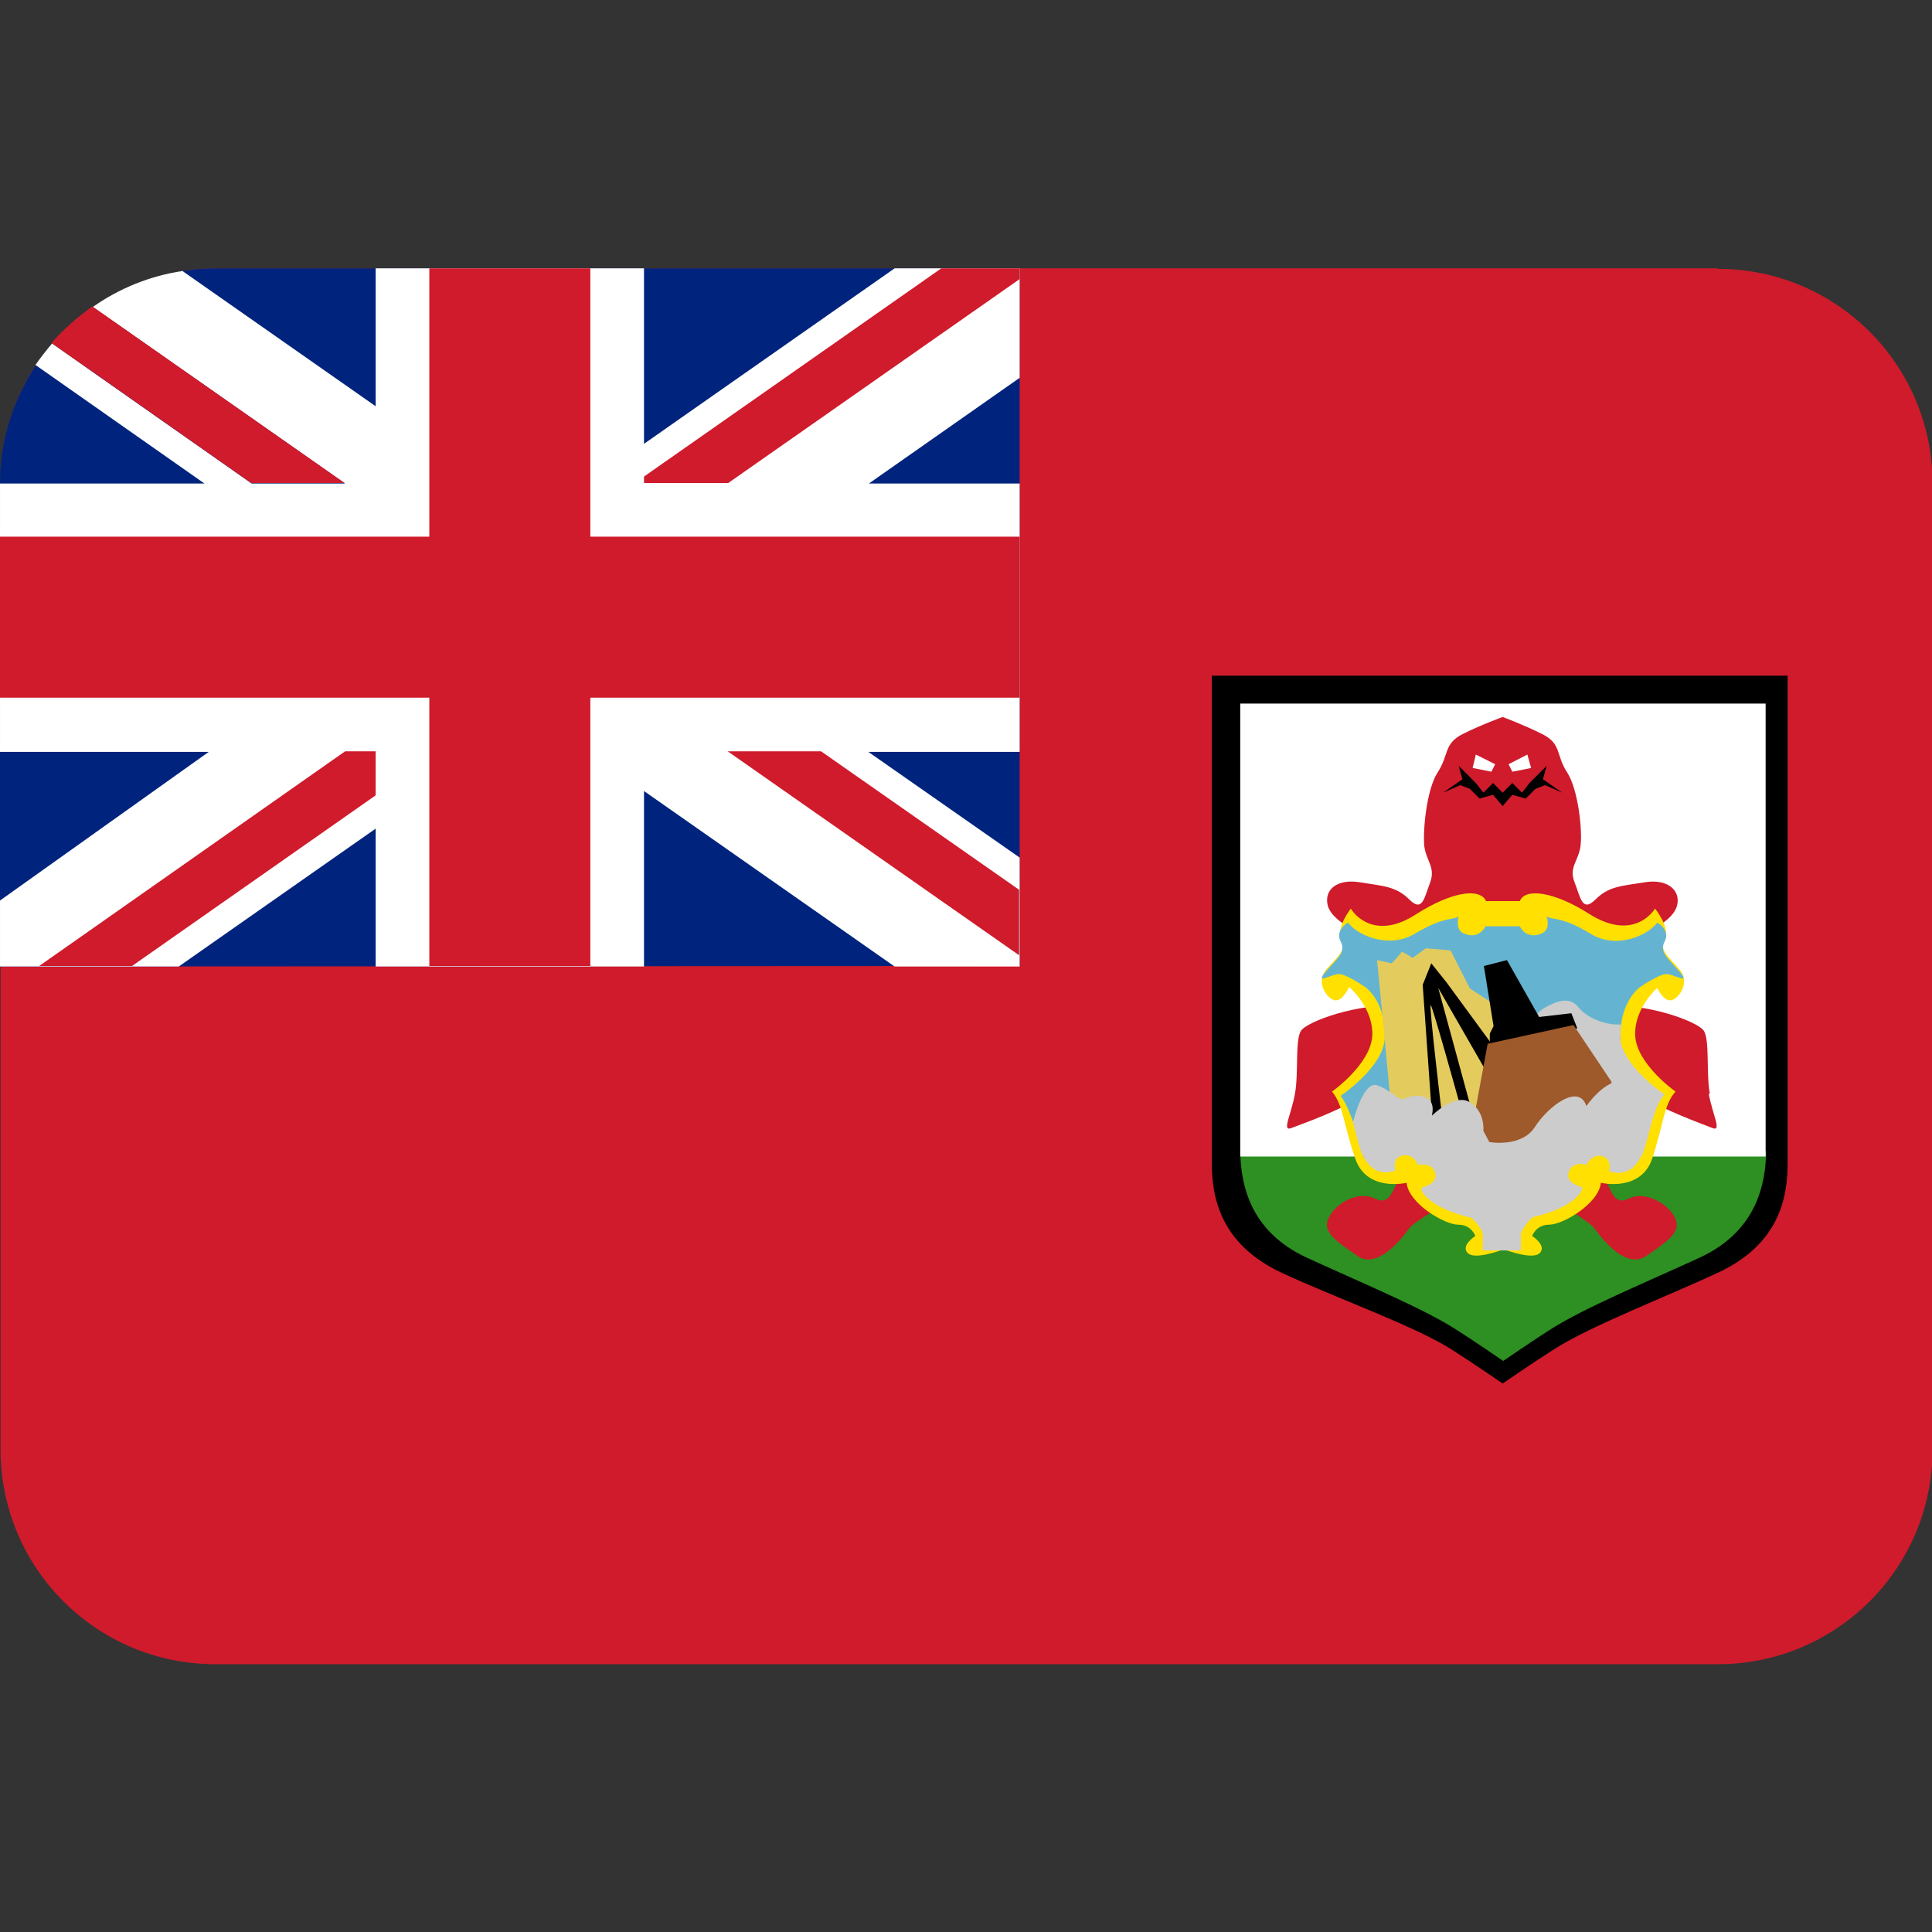 <svg viewBox="0 0 36 36" xmlns="http://www.w3.org/2000/svg"><rect x="0" y="0" width="36" height="36" fill="#333333" stroke="none"/><path d="m32 5h-28c-.21 0-.41.02-.6.05v1.75h-2.73c-.42.63-.66 1.39-.66 2.21v18c0 2.21 1.79 4 4 4h28c2.21 0 4-1.79 4-4v-18c0-2.21-1.79-4-4-4z" fill="#cf1b2b"/><path d="m22.58 12.59v9.07c0 .64.15 1.52 1.31 2.06.99.46 2.47.99 3.15 1.42.38.24.96.64.96.64s.58-.4.96-.64c.67-.43 2.05-.96 3.04-1.42 1.17-.54 1.31-1.42 1.31-2.06v-9.07z"/><path d="m23.11 21.45c.01.59.16 1.48 1.23 1.98.93.43 2.14.93 2.77 1.33.35.22.9.6.9.6s.55-.38.9-.6c.63-.4 1.84-.9 2.77-1.33 1.07-.5 1.22-1.39 1.23-1.98z" fill="#2e8f22"/><path d="m23.11 13.11h9.79v8.44h-9.79z" fill="#fff"/><path d="m31.86 20.38c-.07-.39 0-.99-.11-1.17s-1.1-.53-1.81-.46-.21-.89.28-1.13c.5-.25.96-.46 1.03-.75.07-.28-.18-.5-.6-.43-.43.07-.67.07-.92.32s-.28-.04-.39-.32.07-.39.11-.67-.04-1.06-.25-1.38-.1-.53-.46-.71-.74-.32-.74-.32-.39.14-.75.32c-.35.18-.25.39-.46.71s-.28 1.1-.25 1.38c.04.28.21.39.11.67-.11.28-.14.57-.39.32s-.5-.25-.92-.32c-.43-.07-.67.14-.6.43.07.28.53.5 1.03.75s.99 1.21.28 1.13c-.71-.07-1.7.28-1.81.46s-.04.78-.11 1.17-.25.71-.07.64.99-.35 1.38-.64c.39-.28.85 1.14.67 1.49s-.21.6-.5.46-.71.07-.85.36c-.14.28.18.46.53.71s.78-.25.96-.5 1.74-1.03 1.74-1.03 1.56.78 1.73 1.03c.18.25.6.75.96.5.35-.25.67-.43.53-.71s-.57-.5-.85-.36-.32-.11-.5-.46.28-1.77.67-1.49 1.21.57 1.38.64c.18.07 0-.25-.07-.64z" fill="#cf1b2b"/><path d="m30.87 18.39s.11.25.25.25.39-.32.18-.57-.39-.36-.28-.57-.18-.57-.18-.57c-.14.21-.53.53-1.21.11-.67-.43-1.21-.5-1.31-.25h-.63c-.11-.25-.64-.18-1.31.25s-1.07.11-1.21-.11c0 0-.28.36-.18.57.11.21-.07.32-.28.57s.04.57.18.57.25-.25.25-.25.46.39.43.92c-.04.53-.75 1.03-.75 1.03.21.25.21.6.43 1.24.21.64.96.46.96.46.04.39.71.78.96.78s.32.21.32.21-.28.18-.14.32c.13.13.61-.05.67-.07.06.02.54.2.67.07.14-.14-.14-.32-.14-.32s.07-.21.32-.21.92-.39.96-.78c0 0 .75.18.96-.46s.21-.99.43-1.24c0 0-.71-.5-.75-1.03-.03-.53.43-.92.43-.92z" fill="#ffe000"/><path d="m31.3 18.11c-.21-.25-.39-.36-.28-.57s-.14-.35-.14-.35c-.14.21-.73.52-1.24.21-.53-.32-.67-.25-.82-.32 0 0 .09.25-.11.32-.28.11-.39-.14-.39-.14h-.64s-.11.25-.39.14c-.19-.07-.11-.32-.11-.32-.14.07-.28 0-.82.32-.51.3-1.1 0-1.24-.21 0 0-.25.14-.14.35s-.07.32-.28.57.11.04.25.04.5.25.5.25.39.28.35.96c-.03.53-.82 1.06-.82 1.06.21.25.43 1.14.43 1.14.21.46 4.82-1.67 4.79-2.2-.04-.67.35-.96.35-.96s.36-.25.5-.25.46.21.25-.04z" fill="#64b4d1"/><path d="m30.2 19.35c-.01-.09 0-.18.01-.26-.34.02-.67-.16-.79-.31-.14-.18-.32-.18-.64 0s-.32.67-.32.67v.07l1.95 1.27.56-.34c.01-.02.03-.04.04-.06 0 0-.79-.53-.82-1.06z" fill="#ccc"/><path d="m25.66 17.89.25 2.62 1.13.85 1.17-.96-.25-.74-.14-.96-.43-.28-.36-.71-.46-.04-.25.18s-.21-.14-.21-.11-.18.21-.18.21z" fill="#e4cb5e"/><path d="m27.65 18 .43-.11.6 1.06.6-.07.11.28-1.63.53v-.43l.07-.14z"/><path d="m26.51 18.35.18 2.55.18-.11s-.25-2.09-.21-2.06c.04.04.53 1.81.53 1.81l.21.07-.6-2.2.96 1.67.18-.43-.99-1.35-.28-.35z"/><path d="m27.72 19.45 1.6-.35.71 1.06-.28.82s-1.21.6-1.24.64c-.04.04-1.17-.11-1.17-.11z" fill="#9f5a2b"/><path d="m29.56 21.72s.07-.21.28-.18c.21.04.14.28.14.28s.39.18.6-.28c.02-.02.03-.04.04-.07.13-.38.18-.82.39-1.07 0 0-.02-.01-.05-.04-.19.08-.34.18-.34.18s0-.32-.35-.39-.71.46-.71.46c-.14-.43-.71 0-.96.39s-.85.28-.85.28l-.11-.21s.04-.35-.25-.53c-.28-.18-.71.25-.71.25.11-.46-.39-.39-.5-.32s-.28-.18-.53-.25c-.19-.05-.35.35-.44.69.05.18.09.37.15.55.01.03.02.05.04.07.21.46.6.28.6.28s-.07-.25.14-.28c.21-.04.28.18.28.18s.25-.07.32.14-.25.28-.25.28c-.04.07.18.39.92.56.14.1.22.29.22.29v.32h.71v-.32s.08-.19.22-.3c.74-.17.95-.48.92-.56 0 0-.32-.07-.25-.28s.32-.14.32-.14z" fill="#ccc"/><path d="m27.5 14.06.36.18-.07.14-.35-.07zm.96 0-.35.18.07.14.35-.07z" fill="#fff"/><path d="m28.75 14.52.07-.25-.32.32-.14.18-.18-.18-.18.18-.18-.18-.18.18-.14-.18-.32-.32.07.25-.36.25.32-.14.18.07.18.18.25-.07.18.21.18-.21.25.07.18-.18.18-.07.32.14z"/><path d="m19 18v-13h-15c-.32 0-.6.05-.6.05v1.75h-2.73s-.04.06-.13.21c-.34.59-.54 1.27-.54 2v9z" fill="#00247d"/><path d="m19 5h-2.33l-4.67 3.27v-3.27h-5v2.57l-3.6-2.52c-.61.09-1.19.33-1.67.67l4.7 3.29h-1.74l-3.72-2.61c-.11.13-.21.26-.31.4l3.15 2.21h-3.81v5h3.89l-3.89 2.77v1.23h3.33l3.67-2.57v2.57h5v-3.27l4.67 3.27h2.33v-2.03l-2.82-1.97h2.82v-5h-2.81l2.81-1.97z" fill="#fff"/><g fill="#cf1b2b"><path d="m11 5h-3v5h-8v3h8v5h3v-5h8v-3h-8z"/><path d="m19 5h-1.46l-5.54 3.88v.12h1.57l5.43-3.8zm-17.28.71c-.28.2-.53.42-.76.68l3.72 2.61h1.74zm4.71 8.29-5.7 4h1.73l4.54-3.18v-.82zm12.56 3.8v-1.22l-3.69-2.58h-1.74z"/></g></svg>